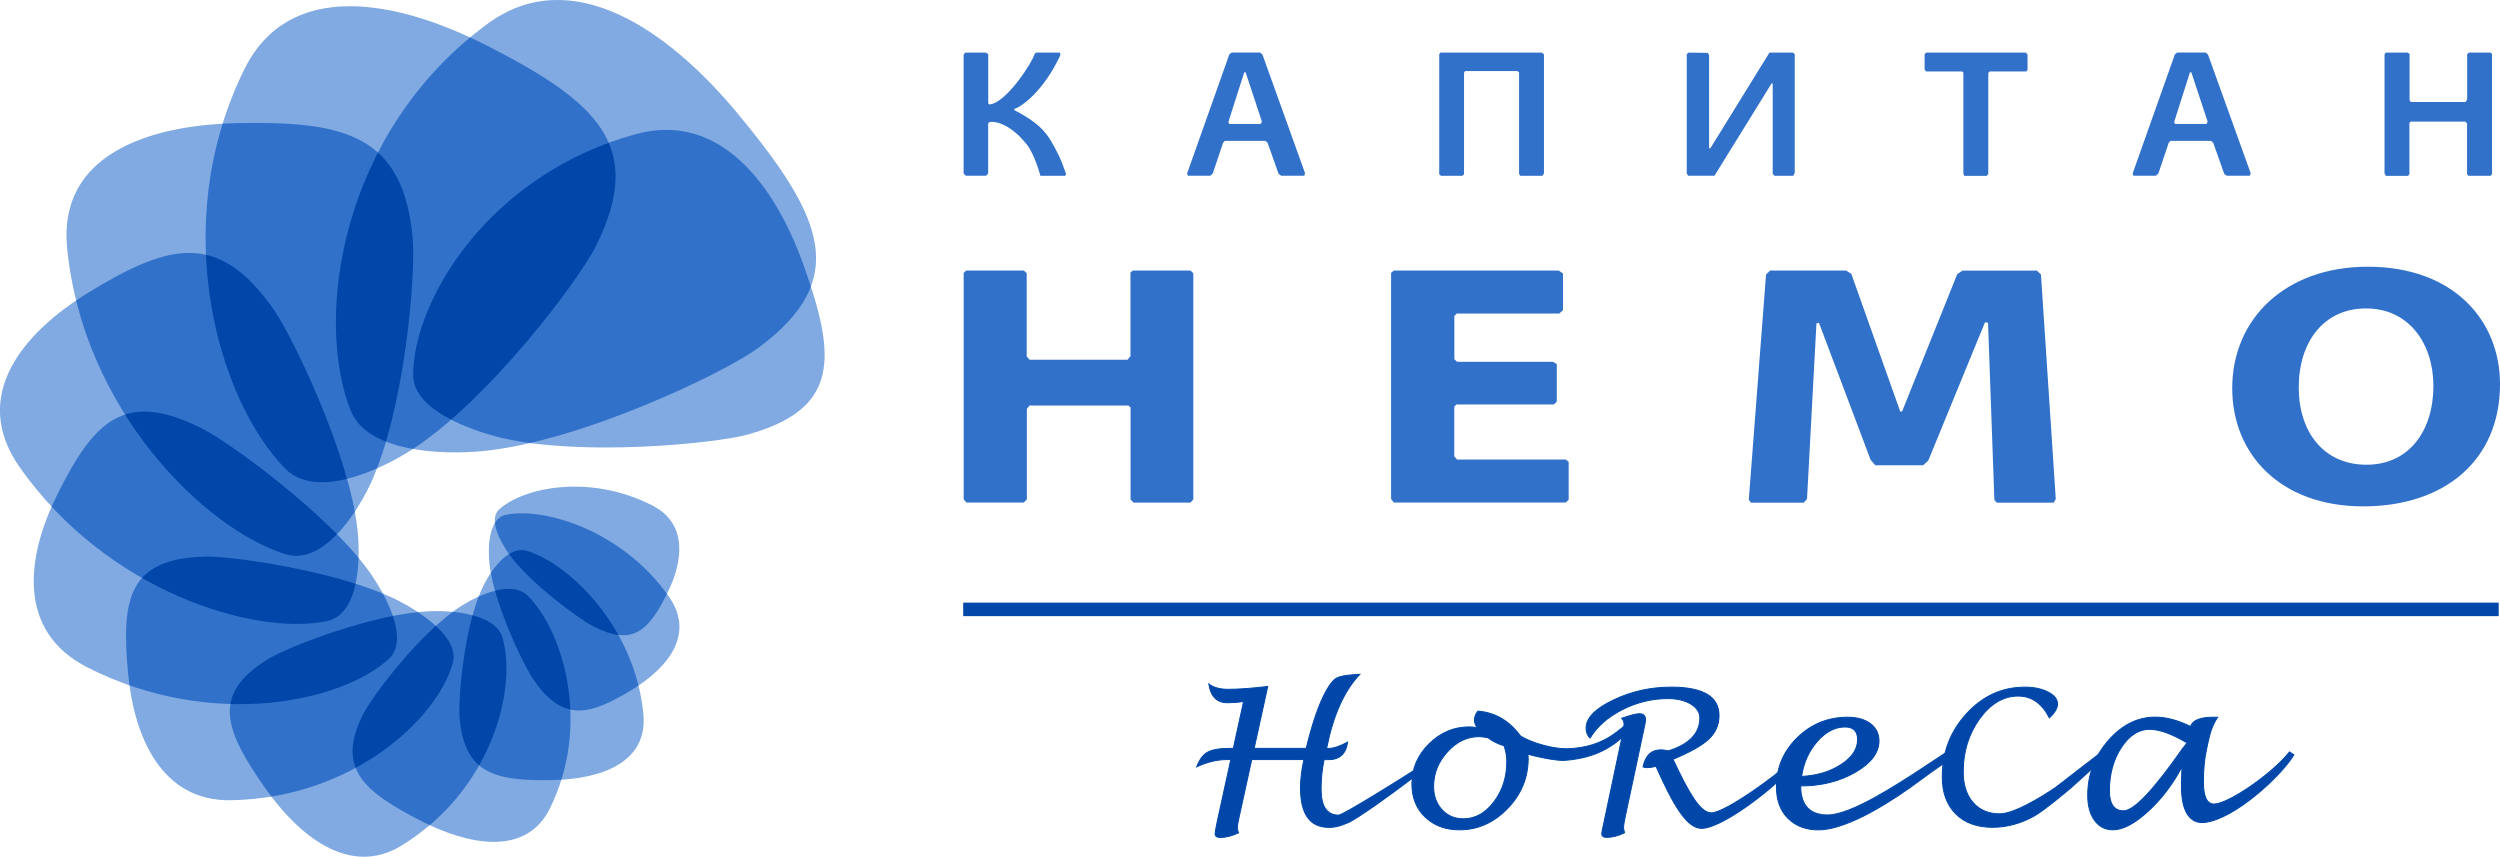 <?xml version="1.0" encoding="utf-8"?>
<!-- Generator: Adobe Illustrator 15.0.0, SVG Export Plug-In . SVG Version: 6.00 Build 0)  -->
<!DOCTYPE svg PUBLIC "-//W3C//DTD SVG 1.1//EN" "http://www.w3.org/Graphics/SVG/1.1/DTD/svg11.dtd">
<svg version="1.1" xmlns="http://www.w3.org/2000/svg" xmlns:xlink="http://www.w3.org/1999/xlink" x="0px" y="0px"
	 width="307.44px" height="105.35px" viewBox="0 0 307.44 105.35" enable-background="new 0 0 307.44 105.35" xml:space="preserve">
<g id="Слой_1">
</g>
<g id="Слой_2">
	<g>
		<g>
			<line fill="none" stroke="#0047A9" stroke-width="1.66" stroke-miterlimit="10" x1="118.45" y1="74.94" x2="307.28" y2="74.94"/>
			<g>
				<g>
					<path fill="#3171CA" d="M121.53,6.66v5.9c0,0-0.04,0.3,0.18,0.28c2.1-0.21,5.32-5.34,5.48-6.11c0.01-0.08,0.22-0.26,0.22-0.26
						h2.8h0.1c0,0,0.13,0.2,0.1,0.28c-2.14,4.64-4.93,6.42-5.62,6.63c-0.12,0.04-0.06,0.15-0.02,0.18c1.83,0.97,3.34,1.92,4.37,3.6
						c0.78,1.28,1.38,2.49,1.95,4.21c0.03,0.09-0.11,0.25-0.11,0.25h-3.04c0,0-0.66-2.57-1.66-3.84c-2.29-2.9-4.34-2.87-4.57-2.77
						c-0.23,0.09-0.19,0.28-0.19,0.28v6.03l-0.24,0.29h-2.52l-0.26-0.29V6.73l0.2-0.26h2.54L121.53,6.66z"/>
					<path fill="#3171CA" d="M150.41,17.56l-1.27,3.77l-0.31,0.28h-2.74l-0.11-0.26l5.2-14.67l0.29-0.22h3.48l0.3,0.25l5.24,14.59
						l-0.09,0.31h-2.84l-0.32-0.22l-1.36-3.84l-0.29-0.23h-4.97L150.41,17.56z M155.19,14.97l-2.01-6.08l-0.17,0.01l-1.95,6.1
						l0.11,0.24h3.87L155.19,14.97z"/>
					<path fill="#3171CA" d="M189.87,6.69v14.64l-0.19,0.29h-2.71l-0.16-0.23V8.92l-0.2-0.18h-6.45l-0.12,0.21v12.48l-0.2,0.19
						h-2.64l-0.21-0.19V6.66l0.15-0.19h12.48L189.87,6.69z"/>
					<path fill="#3171CA" d="M210.18,6.75V18.2l0.13,0.07l7.29-11.8h2.89l0.22,0.19v14.6l-0.19,0.36h-2.29l-0.23-0.23V10.3
						l-0.12-0.07l-7.04,11.38h-3.21l-0.2-0.26V6.69l0.2-0.22l2.36,0.03L210.18,6.75z"/>
					<path fill="#3171CA" d="M241.29,8.79h-4.42l-0.19-0.23v-1.9l0.19-0.19h12.28l0.19,0.26V8.6l-0.16,0.19h-4.51l-0.16,0.2v12.41
						l-0.2,0.23h-2.74l-0.12-0.23V8.92L241.29,8.79z"/>
					<path fill="#3171CA" d="M296.32,6.66v5.68l0.16,0.2h6.74l0.18-0.3V6.69l0.2-0.22h2.67l0.19,0.16v14.8l-0.19,0.19h-2.71
						l-0.17-0.19v-6.26l-0.22-0.22h-6.71l-0.16,0.16v6.29l-0.16,0.23h-2.71l-0.19-0.29V6.69l0.16-0.22h2.71L296.32,6.66z"/>
					<path fill="#3171CA" d="M266.7,17.56l-1.27,3.77l-0.32,0.28h-2.74l-0.11-0.26l5.2-14.67l0.29-0.22h3.48l0.3,0.25l5.25,14.59
						l-0.1,0.31h-2.83l-0.32-0.22l-1.36-3.84l-0.29-0.23h-4.96L266.7,17.56z M271.49,14.97l-2.01-6.08l-0.17,0.01l-1.94,6.1
						l0.11,0.24h3.87L271.49,14.97z"/>
				</g>
				<g>
					<path fill="#3171CA" d="M126.26,33.6v10.23l0.36,0.41h12.04l0.36-0.45V33.52l0.29-0.25h7.09l0.35,0.33v27.82l-0.35,0.39h-7
						l-0.37-0.39V50.11l-0.27-0.24h-12.16l-0.32,0.41v11.13l-0.37,0.39h-7.05l-0.35-0.39V33.56l0.31-0.29h7.09L126.26,33.6z"/>
					<path fill="#3171CA" d="M191.09,49.74H179.1l-0.26,0.28v6.1l0.34,0.39h13.37l0.36,0.29v4.65l-0.36,0.35h-21.14l-0.34-0.44
						V33.56l0.34-0.29h20.27l0.53,0.36v4.51l-0.46,0.42h-12.6l-0.3,0.29v5.33l0.34,0.31h11.78l0.48,0.29v4.47v0.13L191.09,49.74z"/>
					<path fill="#3171CA" d="M244.11,39.63l-6.98,17.01l-0.64,0.58h-5.87l-0.58-0.67l-6.35-16.85l-0.31,0.06l-1.16,21.6l-0.39,0.46
						h-6.51l-0.26-0.37l2.12-27.69l0.5-0.49h9.35l0.64,0.41l6.02,16.95l0.23-0.05l6.77-16.86l0.65-0.44h9.15l0.5,0.48l1.82,27.6
						l-0.25,0.46h-6.99l-0.31-0.33l-0.78-21.79L244.11,39.63z"/>
					<path fill="#3171CA" d="M307.44,47.24c0,9.36-6.81,15.03-16.82,15.03c-10.17,0-16.11-6.39-16.11-14.53
						c0-8.55,6.55-14.94,16.67-14.94C301.69,32.8,307.44,39.37,307.44,47.24z M282.69,47.63c0,5.59,3.15,9.52,8.33,9.52
						c5.23,0,8.23-4.15,8.23-9.7c0-5.12-2.95-9.52-8.28-9.52C285.74,37.93,282.69,42.08,282.69,47.63z"/>
				</g>
				<g>
					<path fill-rule="evenodd" clip-rule="evenodd" fill="#80AAE1" d="M61.37,62.66c2.93-2.69,11.08-4.46,18.83-0.51
						c4.42,2.25,3.79,6.9,1.89,10.74c-2.31,4.67-4.25,6.63-9.11,4.15c-1.73-0.89-7.78-5.3-10.35-8.86
						C61.57,66.71,60.03,63.89,61.37,62.66"/>
					<path fill-rule="evenodd" clip-rule="evenodd" fill="#80AAE1" d="M62.22,63.3c-2.15,0.44-2.24,4.02-2.03,6.04
						c0.54,4.87,4.2,12.53,5.49,14.35c3.6,5.13,6.82,4.32,12.07,1.11c4.31-2.63,7.78-6.77,4.51-11.43
						C76.53,65.2,66.91,62.35,62.22,63.3"/>
					<path fill-rule="evenodd" clip-rule="evenodd" fill="#80AAE1" d="M64.86,67.76c-2.4-0.75-4.58,2.5-5.52,4.49
						c-2.28,4.78-3.04,13.81-2.81,16.19c0.64,6.66,4.33,7.64,11.45,7.49c5.84-0.12,11.72-2.08,11.14-8.13
						C78.1,77.19,70.11,69.4,64.86,67.76"/>
					<path fill-rule="evenodd" clip-rule="evenodd" fill="#80AAE1" d="M64.93,73.29c-1.97-1.99-6.04-0.14-8.13,1.18
						c-5.05,3.19-11.03,11.12-12.18,13.43c-3.22,6.49-0.08,9.36,7.14,13.05c5.92,3.02,12.94,4.37,15.86-1.53
						C72.74,89.09,69.24,77.62,64.93,73.29"/>
					<path fill-rule="evenodd" clip-rule="evenodd" fill="#80AAE1" d="M61.8,78.43c-0.83-2.89-5.96-3.37-8.82-3.27
						C46.07,75.4,35.49,79.51,33,81.03c-6.98,4.26-5.5,8.61-0.4,15.87c4.18,5.96,10.43,10.97,16.77,7.09
						C60.47,97.2,63.61,84.74,61.8,78.43"/>
					<path fill-rule="evenodd" clip-rule="evenodd" fill="#80AAE1" d="M55.69,81.5c0.84-3.11-4.03-6.3-6.94-7.75
						c-7.06-3.49-20.03-5.37-23.41-5.3c-9.45,0.2-10.48,4.99-9.58,14.43c0.74,7.74,4.1,15.71,12.7,15.53
						C43.5,98.1,53.86,88.28,55.69,81.5"/>
					<path fill-rule="evenodd" clip-rule="evenodd" fill="#80AAE1" d="M47.79,81.05c2.64-2.41-0.38-7.97-2.47-10.87
						c-5.05-7-16.96-15.69-20.38-17.43C15.35,47.85,11.55,51.72,7,60.92c-3.74,7.54-4.98,16.7,3.73,21.14
						C25.98,89.84,42.03,86.33,47.79,81.05"/>
					<path fill-rule="evenodd" clip-rule="evenodd" fill="#80AAE1" d="M40.14,76.4c4.04-0.81,4.23-7.56,3.81-11.36
						c-1.01-9.17-7.91-23.57-10.32-27.02c-6.77-9.64-12.82-8.11-22.71-2.07c-8.11,4.96-14.65,12.74-8.5,21.51
						C13.21,72.82,31.32,78.19,40.14,76.4"/>
					<path fill-rule="evenodd" clip-rule="evenodd" fill="#80AAE1" d="M35.07,68.14c4.52,1.41,8.61-4.71,10.39-8.43
						c4.29-9.01,5.71-26,5.29-30.47C49.55,16.7,42.6,14.87,29.2,15.14c-10.99,0.23-22.04,3.91-20.95,15.3
						C10.16,50.39,25.2,65.06,35.07,68.14"/>
					<path fill-rule="evenodd" clip-rule="evenodd" fill="#80AAE1" d="M35.12,57.67c3.71,3.72,11.36,0.26,15.29-2.22
						c9.51-6,20.77-20.93,22.92-25.28c6.05-12.21,0.15-17.63-13.43-24.55C48.76-0.06,35.56-2.6,30.06,8.5
						C20.44,27.94,27.01,49.53,35.12,57.67"/>
					<path fill-rule="evenodd" clip-rule="evenodd" fill="#80AAE1" d="M43.12,50.48c2.04,5.13,11.16,5.47,16.17,5
						c12.11-1.14,29.89-9.68,33.96-12.7c11.42-8.44,7.96-16.13-2.46-28.73C82.24,3.7,70.25-4.7,59.88,2.98
						C41.71,16.41,38.68,39.28,43.12,50.48"/>
					<g>
						<path fill-rule="evenodd" clip-rule="evenodd" fill="#80AAE1" d="M50.81,46.18c0.02,4.19,6.97,6.75,10.98,7.69
							c9.7,2.27,26.04,0.7,30.1-0.42c11.38-3.13,11.04-9.51,6.81-21.17c-3.47-9.56-10.19-18.62-20.53-15.78
							C60.05,21.47,50.77,37.05,50.81,46.18"/>
					</g>
					<g>
						<defs>
							<path id="SVGID_1_" d="M47.79,81.05c2.64-2.41-0.38-7.97-2.47-10.87c-5.05-7-16.96-15.69-20.38-17.43
								C15.35,47.85,11.55,51.72,7,60.92c-3.74,7.54-4.98,16.7,3.73,21.14C25.98,89.84,42.03,86.33,47.79,81.05"/>
						</defs>
						<clipPath id="SVGID_2_">
							<use xlink:href="#SVGID_1_"  overflow="visible"/>
						</clipPath>
						<path clip-path="url(#SVGID_2_)" fill="#3171CA" d="M55.69,81.5c0.84-3.11-4.03-6.3-6.94-7.75
							c-7.06-3.49-20.03-5.37-23.41-5.3c-9.45,0.2-10.48,4.99-9.58,14.43c0.74,7.74,4.1,15.71,12.7,15.53
							C43.5,98.1,53.86,88.28,55.69,81.5"/>
					</g>
					<g>
						<defs>
							<path id="SVGID_3_" d="M55.69,81.5c0.84-3.11-4.03-6.3-6.94-7.75c-7.06-3.49-20.03-5.37-23.41-5.3
								c-9.45,0.2-10.48,4.99-9.58,14.43c0.74,7.74,4.1,15.71,12.7,15.53C43.5,98.1,53.86,88.28,55.69,81.5"/>
						</defs>
						<clipPath id="SVGID_4_">
							<use xlink:href="#SVGID_3_"  overflow="visible"/>
						</clipPath>
						<path clip-path="url(#SVGID_4_)" fill="#3171CA" d="M61.8,78.43c-0.83-2.89-5.96-3.37-8.82-3.27
							C46.07,75.4,35.49,79.51,33,81.03c-6.98,4.26-5.5,8.61-0.4,15.87c4.18,5.96,10.43,10.97,16.77,7.09
							C60.47,97.2,63.61,84.74,61.8,78.43"/>
					</g>
					<g>
						<defs>
							<path id="SVGID_5_" d="M61.8,78.43c-0.83-2.89-5.96-3.37-8.82-3.27C46.07,75.4,35.49,79.51,33,81.03
								c-6.98,4.26-5.5,8.61-0.4,15.87c4.18,5.96,10.43,10.97,16.77,7.09C60.47,97.2,63.61,84.74,61.8,78.43"/>
						</defs>
						<clipPath id="SVGID_6_">
							<use xlink:href="#SVGID_5_"  overflow="visible"/>
						</clipPath>
						<path clip-path="url(#SVGID_6_)" fill="#3171CA" d="M64.93,73.29c-1.97-1.99-6.04-0.14-8.13,1.18
							c-5.05,3.19-11.03,11.12-12.18,13.43c-3.22,6.49-0.08,9.36,7.14,13.05c5.92,3.02,12.94,4.37,15.86-1.53
							C72.74,89.09,69.24,77.62,64.93,73.29"/>
					</g>
					<g>
						<defs>
							<path id="SVGID_7_" d="M64.93,73.29c-1.97-1.99-6.04-0.14-8.13,1.18c-5.05,3.19-11.03,11.12-12.18,13.43
								c-3.22,6.49-0.08,9.36,7.14,13.05c5.92,3.02,12.94,4.37,15.86-1.53C72.74,89.09,69.24,77.62,64.93,73.29"/>
						</defs>
						<clipPath id="SVGID_8_">
							<use xlink:href="#SVGID_7_"  overflow="visible"/>
						</clipPath>
						<path clip-path="url(#SVGID_8_)" fill="#3171CA" d="M64.86,67.76c-2.4-0.75-4.58,2.5-5.52,4.49
							c-2.28,4.78-3.04,13.81-2.81,16.19c0.64,6.66,4.33,7.64,11.45,7.49c5.84-0.12,11.72-2.08,11.14-8.13
							C78.1,77.19,70.11,69.4,64.86,67.76"/>
					</g>
					<g>
						<defs>
							<path id="SVGID_9_" d="M64.86,67.76c-2.4-0.75-4.58,2.5-5.52,4.49c-2.28,4.78-3.04,13.81-2.81,16.19
								c0.64,6.66,4.33,7.64,11.45,7.49c5.84-0.12,11.72-2.08,11.14-8.13C78.1,77.19,70.11,69.4,64.86,67.76"/>
						</defs>
						<clipPath id="SVGID_10_">
							<use xlink:href="#SVGID_9_"  overflow="visible"/>
						</clipPath>
						<path clip-path="url(#SVGID_10_)" fill="#3171CA" d="M62.22,63.3c-2.15,0.44-2.24,4.02-2.03,6.04
							c0.54,4.87,4.2,12.53,5.49,14.35c3.6,5.13,6.82,4.32,12.07,1.11c4.31-2.63,7.78-6.77,4.51-11.43
							C76.53,65.2,66.91,62.35,62.22,63.3"/>
					</g>
					<g>
						<defs>
							<path id="SVGID_11_" d="M62.22,63.3c-2.15,0.44-2.24,4.02-2.03,6.04c0.54,4.87,4.2,12.53,5.49,14.35
								c3.6,5.13,6.82,4.32,12.07,1.11c4.31-2.63,7.78-6.77,4.51-11.43C76.53,65.2,66.91,62.35,62.22,63.3"/>
						</defs>
						<clipPath id="SVGID_12_">
							<use xlink:href="#SVGID_11_"  overflow="visible"/>
						</clipPath>
						<path clip-path="url(#SVGID_12_)" fill="#3171CA" d="M61.37,62.66c2.93-2.69,11.08-4.46,18.83-0.51
							c4.42,2.25,3.79,6.9,1.89,10.74c-2.31,4.67-4.25,6.63-9.11,4.15c-1.73-0.89-7.78-5.3-10.35-8.86
							C61.57,66.71,60.03,63.89,61.37,62.66"/>
					</g>
					<g>
						<defs>
							<path id="SVGID_13_" d="M40.14,76.4c4.04-0.81,4.23-7.56,3.81-11.36c-1.01-9.17-7.91-23.57-10.32-27.02
								c-6.77-9.64-12.82-8.11-22.71-2.07c-8.11,4.96-14.65,12.74-8.5,21.51C13.21,72.82,31.32,78.19,40.14,76.4"/>
						</defs>
						<clipPath id="SVGID_14_">
							<use xlink:href="#SVGID_13_"  overflow="visible"/>
						</clipPath>
						<path clip-path="url(#SVGID_14_)" fill="#3171CA" d="M47.79,81.05c2.64-2.41-0.38-7.97-2.47-10.87
							c-5.05-7-16.96-15.69-20.38-17.43C15.35,47.85,11.55,51.72,7,60.92c-3.74,7.54-4.98,16.7,3.73,21.14
							C25.98,89.84,42.03,86.33,47.79,81.05"/>
					</g>
					<g>
						<defs>
							<path id="SVGID_15_" d="M35.07,68.14c4.52,1.41,8.61-4.71,10.39-8.43c4.29-9.01,5.71-26,5.29-30.47
								C49.55,16.7,42.6,14.87,29.2,15.14c-10.99,0.23-22.04,3.91-20.95,15.3C10.16,50.39,25.2,65.06,35.07,68.14"/>
						</defs>
						<clipPath id="SVGID_16_">
							<use xlink:href="#SVGID_15_"  overflow="visible"/>
						</clipPath>
						<path clip-path="url(#SVGID_16_)" fill="#3171CA" d="M40.14,76.4c4.04-0.81,4.23-7.56,3.81-11.36
							c-1.01-9.17-7.91-23.57-10.32-27.02c-6.77-9.64-12.82-8.11-22.71-2.07c-8.11,4.96-14.65,12.74-8.5,21.51
							C13.21,72.82,31.32,78.19,40.14,76.4"/>
					</g>
					<g>
						<defs>
							<path id="SVGID_17_" d="M35.12,57.67c3.71,3.72,11.36,0.26,15.29-2.22c9.51-6,20.77-20.93,22.92-25.28
								c6.05-12.21,0.15-17.63-13.43-24.55C48.76-0.06,35.56-2.6,30.06,8.5C20.44,27.94,27.01,49.53,35.12,57.67"/>
						</defs>
						<clipPath id="SVGID_18_">
							<use xlink:href="#SVGID_17_"  overflow="visible"/>
						</clipPath>
						<path clip-path="url(#SVGID_18_)" fill="#3171CA" d="M35.07,68.14c4.52,1.41,8.61-4.71,10.39-8.43
							c4.29-9.01,5.71-26,5.29-30.47C49.55,16.7,42.6,14.87,29.2,15.14c-10.99,0.23-22.04,3.91-20.95,15.3
							C10.16,50.39,25.2,65.06,35.07,68.14"/>
					</g>
					<g>
						<defs>
							<path id="SVGID_19_" d="M50.81,46.18c0.02,4.19,6.97,6.75,10.98,7.69c9.7,2.27,26.04,0.7,30.1-0.42
								c11.38-3.13,11.04-9.51,6.81-21.17c-3.47-9.56-10.19-18.62-20.53-15.78C60.05,21.47,50.77,37.05,50.81,46.18"/>
						</defs>
						<clipPath id="SVGID_20_">
							<use xlink:href="#SVGID_19_"  overflow="visible"/>
						</clipPath>
						<path clip-path="url(#SVGID_20_)" fill="#3171CA" d="M43.12,50.48c2.04,5.13,11.16,5.47,16.17,5
							c12.11-1.14,29.89-9.68,33.96-12.7c11.42-8.44,7.96-16.13-2.46-28.73C82.24,3.7,70.25-4.7,59.88,2.98
							C41.71,16.41,38.68,39.28,43.12,50.48"/>
					</g>
					<g>
						<defs>
							<path id="SVGID_21_" d="M35.12,57.67c3.71,3.72,11.36,0.26,15.29-2.22c9.51-6,20.77-20.93,22.92-25.28
								c6.05-12.21,0.15-17.63-13.43-24.55C48.76-0.06,35.56-2.6,30.06,8.5C20.44,27.94,27.01,49.53,35.12,57.67"/>
						</defs>
						<clipPath id="SVGID_22_">
							<use xlink:href="#SVGID_21_"  overflow="visible"/>
						</clipPath>
						<path clip-path="url(#SVGID_22_)" fill="#0047A9" d="M40.14,76.4c4.04-0.81,4.23-7.56,3.81-11.36
							c-1.01-9.17-7.91-23.57-10.32-27.02c-6.77-9.64-12.82-8.11-22.71-2.07c-8.11,4.96-14.65,12.74-8.5,21.51
							C13.21,72.82,31.32,78.19,40.14,76.4"/>
					</g>
					<g>
						<defs>
							<path id="SVGID_23_" d="M35.07,68.14c4.52,1.41,8.61-4.71,10.39-8.43c4.29-9.01,5.71-26,5.29-30.47
								C49.55,16.7,42.6,14.87,29.2,15.14c-10.99,0.23-22.04,3.91-20.95,15.3C10.16,50.39,25.2,65.06,35.07,68.14"/>
						</defs>
						<clipPath id="SVGID_24_">
							<use xlink:href="#SVGID_23_"  overflow="visible"/>
						</clipPath>
						<path clip-path="url(#SVGID_24_)" fill="#0047A9" d="M47.79,81.05c2.64-2.41-0.38-7.97-2.47-10.87
							c-5.05-7-16.96-15.69-20.38-17.43C15.35,47.85,11.55,51.72,7,60.92c-3.74,7.54-4.98,16.7,3.73,21.14
							C25.98,89.84,42.03,86.33,47.79,81.05"/>
					</g>
					<g>
						<defs>
							<path id="SVGID_25_" d="M40.14,76.4c4.04-0.81,4.23-7.56,3.81-11.36c-1.01-9.17-7.91-23.57-10.32-27.02
								c-6.77-9.64-12.82-8.11-22.71-2.07c-8.11,4.96-14.65,12.74-8.5,21.51C13.21,72.82,31.32,78.19,40.14,76.4"/>
						</defs>
						<clipPath id="SVGID_26_">
							<use xlink:href="#SVGID_25_"  overflow="visible"/>
						</clipPath>
						<path clip-path="url(#SVGID_26_)" fill="#0047A9" d="M55.69,81.5c0.84-3.11-4.03-6.3-6.94-7.75
							c-7.06-3.49-20.03-5.37-23.41-5.3c-9.45,0.2-10.48,4.99-9.58,14.43c0.74,7.74,4.1,15.71,12.7,15.53
							C43.5,98.1,53.86,88.28,55.69,81.5"/>
					</g>
					<g>
						<defs>
							<path id="SVGID_27_" d="M47.79,81.05c2.64-2.41-0.38-7.97-2.47-10.87c-5.05-7-16.96-15.69-20.38-17.43
								C15.35,47.85,11.55,51.72,7,60.92c-3.74,7.54-4.98,16.7,3.73,21.14C25.98,89.84,42.03,86.33,47.79,81.05"/>
						</defs>
						<clipPath id="SVGID_28_">
							<use xlink:href="#SVGID_27_"  overflow="visible"/>
						</clipPath>
						<path clip-path="url(#SVGID_28_)" fill="#0047A9" d="M61.8,78.43c-0.83-2.89-5.96-3.37-8.82-3.27
							C46.07,75.4,35.49,79.51,33,81.03c-6.98,4.26-5.5,8.61-0.4,15.87c4.18,5.96,10.43,10.97,16.77,7.09
							C60.47,97.2,63.61,84.74,61.8,78.43"/>
					</g>
					<g>
						<defs>
							<path id="SVGID_29_" d="M55.69,81.5c0.84-3.11-4.03-6.3-6.94-7.75c-7.06-3.49-20.03-5.37-23.41-5.3
								c-9.45,0.2-10.48,4.99-9.58,14.43c0.74,7.74,4.1,15.71,12.7,15.53C43.5,98.1,53.86,88.28,55.69,81.5"/>
						</defs>
						<clipPath id="SVGID_30_">
							<use xlink:href="#SVGID_29_"  overflow="visible"/>
						</clipPath>
						<path clip-path="url(#SVGID_30_)" fill="#0047A9" d="M64.93,73.29c-1.97-1.99-6.04-0.14-8.13,1.18
							c-5.05,3.19-11.03,11.12-12.18,13.43c-3.22,6.49-0.08,9.36,7.14,13.05c5.92,3.02,12.94,4.37,15.86-1.53
							C72.74,89.09,69.24,77.62,64.93,73.29"/>
					</g>
					<g>
						<defs>
							<path id="SVGID_31_" d="M61.8,78.43c-0.83-2.89-5.96-3.37-8.82-3.27C46.07,75.4,35.49,79.51,33,81.03
								c-6.98,4.26-5.5,8.61-0.4,15.87c4.18,5.96,10.43,10.97,16.77,7.09C60.47,97.2,63.61,84.74,61.8,78.43"/>
						</defs>
						<clipPath id="SVGID_32_">
							<use xlink:href="#SVGID_31_"  overflow="visible"/>
						</clipPath>
						<path clip-path="url(#SVGID_32_)" fill="#0047A9" d="M64.86,67.76c-2.4-0.75-4.58,2.5-5.52,4.49
							c-2.28,4.78-3.04,13.81-2.81,16.19c0.64,6.66,4.33,7.64,11.45,7.49c5.84-0.12,11.72-2.08,11.14-8.13
							C78.1,77.19,70.11,69.4,64.86,67.76"/>
					</g>
					<g>
						<defs>
							<path id="SVGID_33_" d="M64.93,73.29c-1.97-1.99-6.04-0.14-8.13,1.18c-5.05,3.19-11.03,11.12-12.18,13.43
								c-3.22,6.49-0.08,9.36,7.14,13.05c5.92,3.02,12.94,4.37,15.86-1.53C72.74,89.09,69.24,77.62,64.93,73.29"/>
						</defs>
						<clipPath id="SVGID_34_">
							<use xlink:href="#SVGID_33_"  overflow="visible"/>
						</clipPath>
						<path clip-path="url(#SVGID_34_)" fill="#0047A9" d="M62.22,63.3c-2.15,0.44-2.24,4.02-2.03,6.04
							c0.54,4.87,4.2,12.53,5.49,14.35c3.6,5.13,6.82,4.32,12.07,1.11c4.31-2.63,7.78-6.77,4.51-11.43
							C76.53,65.2,66.91,62.35,62.22,63.3"/>
					</g>
					<g>
						<defs>
							<path id="SVGID_35_" d="M64.86,67.76c-2.4-0.75-4.58,2.5-5.52,4.49c-2.28,4.78-3.04,13.81-2.81,16.19
								c0.64,6.66,4.33,7.64,11.45,7.49c5.84-0.12,11.72-2.08,11.14-8.13C78.1,77.19,70.11,69.4,64.86,67.76"/>
						</defs>
						<clipPath id="SVGID_36_">
							<use xlink:href="#SVGID_35_"  overflow="visible"/>
						</clipPath>
						<path clip-path="url(#SVGID_36_)" fill="#0047A9" d="M61.37,62.66c2.93-2.69,11.08-4.46,18.83-0.51
							c4.42,2.25,3.79,6.9,1.89,10.74c-2.31,4.67-4.25,6.63-9.11,4.15c-1.73-0.89-7.78-5.3-10.35-8.86
							C61.57,66.71,60.03,63.89,61.37,62.66"/>
					</g>
					<g>
						<defs>
							<path id="SVGID_37_" d="M43.12,50.48c2.04,5.13,11.16,5.47,16.17,5c12.11-1.14,29.89-9.68,33.96-12.7
								c11.42-8.44,7.96-16.13-2.46-28.73C82.24,3.7,70.25-4.7,59.88,2.98C41.71,16.41,38.68,39.28,43.12,50.48"/>
						</defs>
						<clipPath id="SVGID_38_">
							<use xlink:href="#SVGID_37_"  overflow="visible"/>
						</clipPath>
						<path clip-path="url(#SVGID_38_)" fill="#3171CA" d="M35.12,57.67c3.71,3.72,11.36,0.26,15.29-2.22
							c9.51-6,20.77-20.93,22.92-25.28c6.05-12.21,0.15-17.63-13.43-24.55C48.76-0.06,35.56-2.6,30.06,8.5
							C20.44,27.94,27.01,49.53,35.12,57.67"/>
					</g>
					<g>
						<defs>
							<path id="SVGID_39_" d="M43.12,50.48c2.04,5.13,11.16,5.47,16.17,5c12.11-1.14,29.89-9.68,33.96-12.7
								c11.42-8.44,7.96-16.13-2.46-28.73C82.24,3.7,70.25-4.7,59.88,2.98C41.71,16.41,38.68,39.28,43.12,50.48"/>
						</defs>
						<clipPath id="SVGID_40_">
							<use xlink:href="#SVGID_39_"  overflow="visible"/>
						</clipPath>
						<path clip-path="url(#SVGID_40_)" fill="#0047A9" d="M35.07,68.14c4.52,1.41,8.61-4.71,10.39-8.43
							c4.29-9.01,5.71-26,5.29-30.47C49.55,16.7,42.6,14.87,29.2,15.14c-10.99,0.23-22.04,3.91-20.95,15.3
							C10.16,50.39,25.2,65.06,35.07,68.14"/>
					</g>
					<g>
						<defs>
							<path id="SVGID_41_" d="M50.81,46.18c0.02,4.19,6.97,6.75,10.98,7.69c9.7,2.27,26.04,0.7,30.1-0.42
								c11.38-3.13,11.04-9.51,6.81-21.17c-3.47-9.56-10.19-18.62-20.53-15.78C60.05,21.47,50.77,37.05,50.81,46.18"/>
						</defs>
						<clipPath id="SVGID_42_">
							<use xlink:href="#SVGID_41_"  overflow="visible"/>
						</clipPath>
						<path clip-path="url(#SVGID_42_)" fill="#0047A9" d="M35.12,57.67c3.71,3.72,11.36,0.26,15.29-2.22
							c9.51-6,20.77-20.93,22.92-25.28c6.05-12.21,0.15-17.63-13.43-24.55C48.76-0.06,35.56-2.6,30.06,8.5
							C20.44,27.94,27.01,49.53,35.12,57.67"/>
					</g>
				</g>
			</g>
			<g>
				<path fill="#0047A9" stroke="#0047A9" stroke-width="0.123" stroke-miterlimit="10" d="M153.93,93.41l-1.53,6.98
					c-0.16,0.68-0.24,1.17-0.24,1.45c0,0.15,0.05,0.35,0.15,0.58c-0.82,0.38-1.56,0.57-2.23,0.57c-0.43,0-0.65-0.15-0.65-0.47
					c0-0.15,0.08-0.61,0.24-1.38l1.69-7.73h-0.5c-1.2,0-2.43,0.3-3.7,0.9c0.34-0.89,0.79-1.5,1.35-1.81
					c0.56-0.31,1.47-0.47,2.73-0.47h0.43l1.26-5.75c-0.72,0.09-1.38,0.14-2,0.14c-1.28,0-2.04-0.77-2.28-2.31
					c0.58,0.44,1.37,0.66,2.37,0.66c1.29,0,2.92-0.12,4.88-0.35l-1.67,7.61h6.4c0.77-3.16,1.58-5.5,2.44-7.04
					c0.47-0.84,0.89-1.37,1.28-1.59c0.38-0.22,1.13-0.36,2.26-0.44c0.13-0.01,0.34-0.03,0.62-0.04c-1.92,2.01-3.29,5.06-4.09,9.12
					h0.22c0.64,0,1.42-0.26,2.36-0.78c-0.19,1.44-0.98,2.16-2.35,2.16h-0.54c-0.24,1.15-0.37,2.36-0.37,3.64
					c0,2.12,0.72,3.18,2.16,3.18c0.59,0,8.53-5.02,9.25-5.48c-0.02,0.21,0.35,0.53-0.43,1.12c-2.03,1.56-6.57,4.86-7.73,5.32
					c-0.61,0.24-1.29,0.55-2.28,0.55c-2.33,0-3.5-1.61-3.5-4.85c0-1.09,0.14-2.26,0.42-3.49H153.93z"/>
				<path fill="#0047A9" stroke="#0047A9" stroke-width="0.121" stroke-miterlimit="10" d="M187.89,92.74
					c0.03,0.19,0.04,0.37,0.04,0.53c0,2.35-0.84,4.4-2.53,6.15c-1.69,1.75-3.66,2.63-5.92,2.63c-1.73,0-3.13-0.53-4.22-1.57
					c-1.09-1.04-1.63-2.4-1.63-4.07c0-1.89,0.7-3.54,2.11-4.93c1.41-1.4,3.06-2.09,4.97-2.09c0.29,0,0.6,0.04,0.93,0.11
					c-0.22-0.37-0.32-0.68-0.32-0.93c0-0.39,0.14-0.76,0.42-1.12c2.1,0.16,3.85,1.17,5.24,3.05c1.43,0.92,4.19,1.62,5.74,1.58
					c4.83-0.15,6.53-2.63,7.69-3.27l0.26,0.93c-1.37,0.9-3.02,3.38-8.25,3.77C191.46,93.57,189.1,93.11,187.89,92.74 M184.96,91.71
					c-0.71-0.2-1.37-0.53-1.97-0.98c-0.44-0.09-0.8-0.14-1.1-0.14c-1.46,0-2.76,0.62-3.89,1.87c-1.13,1.24-1.7,2.66-1.7,4.26
					c0,1.16,0.35,2.11,1.03,2.85c0.68,0.75,1.56,1.12,2.64,1.12c1.45,0,2.71-0.7,3.75-2.09c1.05-1.38,1.58-3.04,1.58-4.96
					C185.3,92.98,185.18,92.33,184.96,91.71"/>
				<path fill="#0047A9" stroke="#0047A9" stroke-width="0.121" stroke-miterlimit="10" d="M195.53,90.78
					c-0.32-0.34-0.48-0.76-0.48-1.24c0-1.23,1.11-2.38,3.33-3.44c2.22-1.07,4.6-1.6,7.15-1.6c3.92,0,5.87,1.17,5.87,3.5
					c0,1.13-0.42,2.09-1.26,2.89c-0.84,0.79-2.31,1.62-4.4,2.48c1.89,4.03,3.28,6.5,4.64,6.59c1.69,0.12,8.52-4.96,9.35-5.91
					c0.04,0.19-0.23,0.96-0.23,1.03c0,0.62-7.21,6.66-10.18,6.79c-1.85,0.08-3.58-2.92-5.67-7.63c-0.42,0.11-0.8,0.16-1.14,0.16
					c-0.16,0-0.32-0.03-0.46-0.09c0.29-1.4,1.03-2.1,2.23-2.1c0.24,0,0.53,0.05,0.88,0.13c2.59-0.81,3.88-2.17,3.88-4.05
					c0-0.69-0.37-1.26-1.11-1.71c-0.74-0.44-1.68-0.67-2.82-0.67c-1.94,0-3.81,0.45-5.6,1.36C197.7,88.2,196.38,89.36,195.53,90.78
					 M199.79,102.41c-0.81,0.38-1.54,0.57-2.19,0.57c-0.41,0-0.62-0.15-0.62-0.47c0-0.16,0.09-0.62,0.27-1.39l2.27-10.74
					c0.13-0.62,0.2-1.07,0.2-1.34c0-0.26-0.09-0.5-0.29-0.71c1.05-0.37,1.78-0.56,2.19-0.56c0.5,0,0.75,0.27,0.75,0.8
					c0,0.12-0.13,0.77-0.39,1.94l-2.1,9.86c-0.15,0.68-0.22,1.17-0.22,1.45C199.68,101.99,199.71,102.18,199.79,102.41"/>
				<path fill="#0047A9" stroke="#0047A9" stroke-width="0.124" stroke-miterlimit="10" d="M221.44,96.65
					c0,2.38,1.12,3.59,3.37,3.57c2.89-0.03,8.61-3.81,11.38-5.61c2.42-1.58,3.78-2.53,5.21-3.42l-0.32,0.79
					c-1.25,1.72-0.53,0.68-5.12,4.1c-2.77,2.06-8.52,5.91-12.22,5.97c-1.63,0.03-2.92-0.47-3.86-1.42
					c-0.95-0.94-1.42-2.23-1.42-3.86c0-2.37,0.86-4.38,2.57-6.06c1.71-1.67,3.78-2.51,6.19-2.51c1.16,0,2.1,0.27,2.8,0.79
					c0.7,0.53,1.05,1.24,1.05,2.12c0,1.45-0.97,2.74-2.93,3.87C226.21,96.09,223.97,96.65,221.44,96.65 M221.55,95.48
					c1.89-0.09,3.51-0.58,4.86-1.46c1.35-0.88,2.03-1.91,2.03-3.06c0-1.04-0.51-1.56-1.55-1.56c-1.23,0-2.36,0.59-3.4,1.77
					C222.45,92.36,221.8,93.79,221.55,95.48"/>
				<path fill="#0047A9" stroke="#0047A9" stroke-width="0.118" stroke-miterlimit="10" d="M260.57,90.61
					c0.14,0.33-1.23,1.71-1.23,1.91c0,0.19-4.58,4.3-4.58,4.3s-3.31,2.82-4.63,3.55c-1.66,0.92-3.36,1.37-5.1,1.37
					c-1.91,0-3.41-0.55-4.52-1.65c-1.1-1.1-1.66-2.61-1.66-4.53c0-3.02,0.99-5.63,2.99-7.8c1.99-2.17,4.38-3.26,7.16-3.26
					c1.13,0,2.08,0.2,2.86,0.6c0.78,0.4,1.17,0.89,1.17,1.47c0,0.52-0.34,1.09-1.01,1.71c-0.9-1.78-2.18-2.68-3.83-2.68
					c-1.81,0-3.39,0.94-4.74,2.79c-1.34,1.87-2.02,4.04-2.02,6.53c0,1.59,0.41,2.85,1.21,3.77c0.81,0.93,1.9,1.39,3.28,1.39
					c2.22,0,6.86-3.24,6.86-3.24l8.13-6.27"/>
				<path fill="#0047A9" stroke="#0047A9" stroke-width="0.122" stroke-miterlimit="10" d="M268.34,94.28
					c-1.13,2.15-2.53,3.99-4.18,5.5c-1.65,1.51-3.1,2.27-4.33,2.27c-0.93,0-1.69-0.39-2.25-1.16c-0.56-0.77-0.84-1.8-0.84-3.07
					c0-2.55,0.83-4.78,2.51-6.72c1.68-1.94,3.61-2.91,5.81-2.91c1.33,0,2.77,0.39,4.33,1.15c0.23-0.75,1.16-1.14,2.81-1.14
					c0.11,0,0.28,0,0.52,0.01c-0.5,0.71-0.89,1.68-1.15,2.91l-0.22,1.04c-0.26,1.16-0.38,2.5-0.38,4.05c0,1.78,0.45,2.71,1.35,2.67
					c1.84-0.08,7.2-3.81,9.23-6.41l0.55,0.35c-1.63,2.69-7.36,7.92-10.97,8.32c-1.89,0.21-2.86-1.46-2.86-4.39
					C268.26,96.13,268.28,95.31,268.34,94.28 M268.96,91.36c-1.85-1.11-3.4-1.67-4.63-1.67c-1.33,0-2.48,0.75-3.46,2.24
					c-0.97,1.49-1.46,3.27-1.46,5.31c0,1.65,0.58,2.47,1.75,2.47c1.26,0,3.68-2.55,7.25-7.66
					C268.46,91.98,268.64,91.75,268.96,91.36"/>
			</g>
		</g>
	</g>
</g>
</svg>
